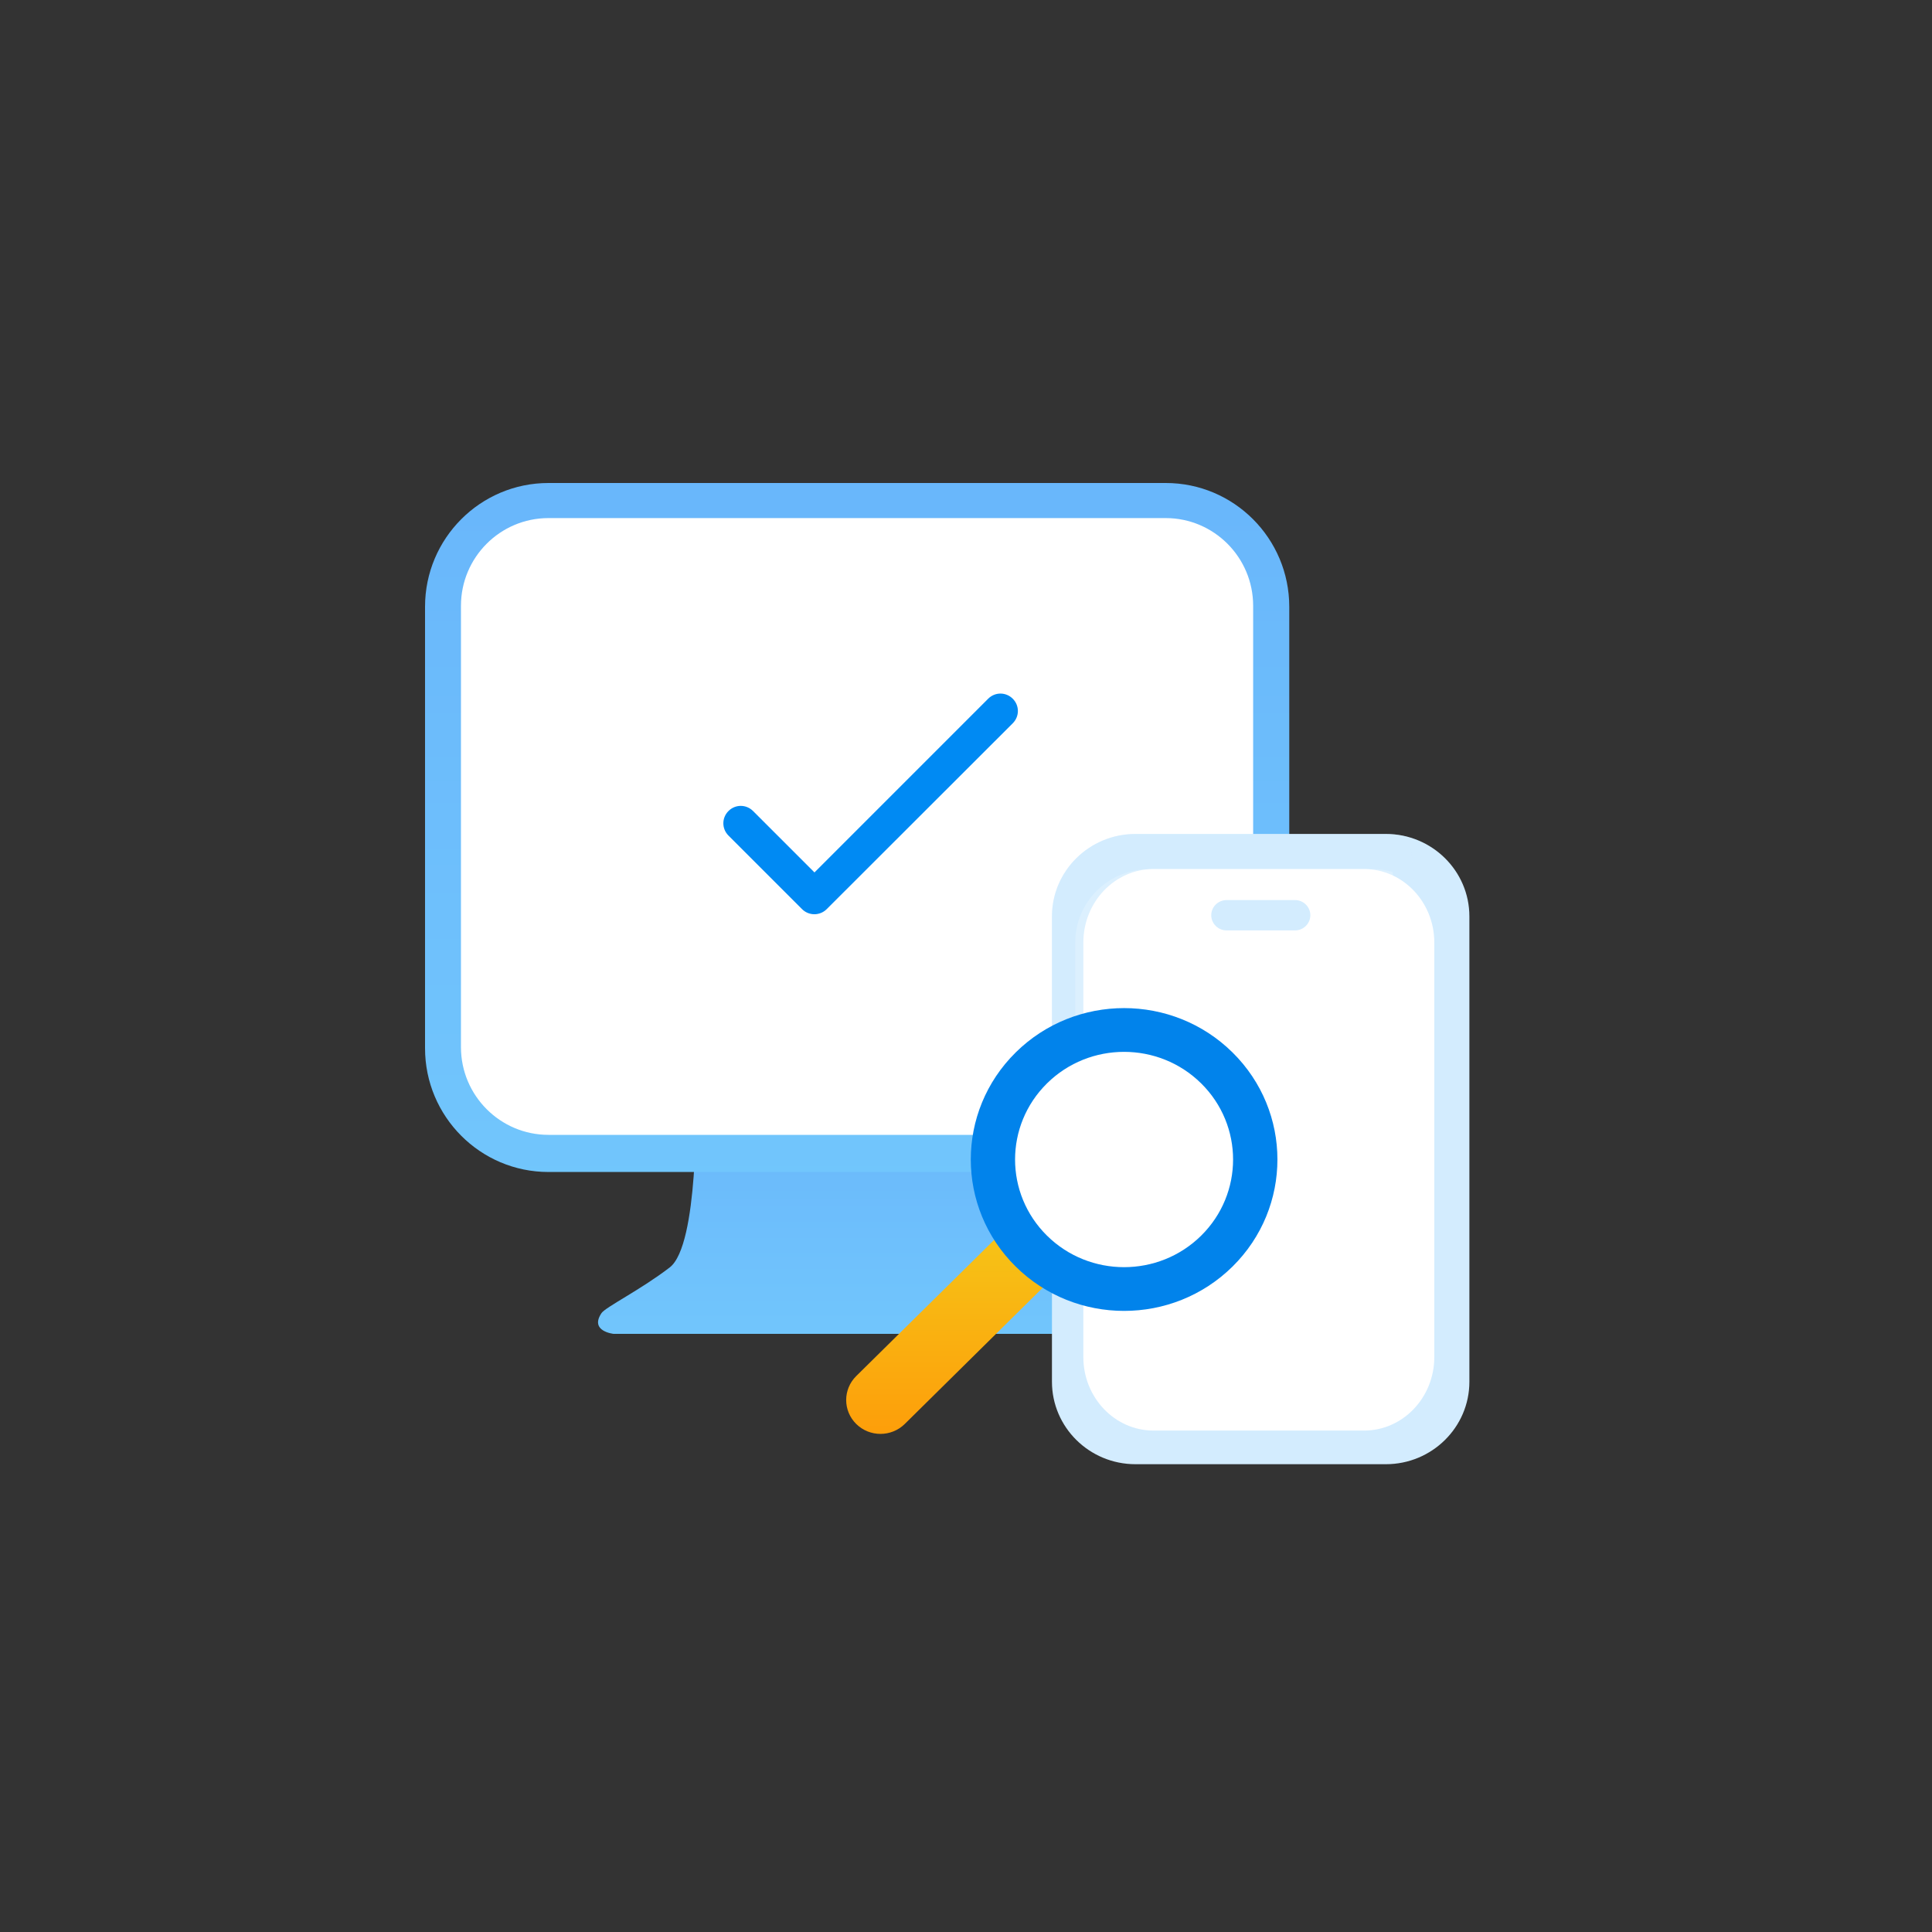 <svg width="100" height="100" viewBox="0 0 100 100" fill="none" xmlns="http://www.w3.org/2000/svg">
<rect x="0" y="0" width="100" height="100" fill="#333333" stroke="none"/>
<path d="M57.598 67.969C57.389 67.656 55.575 66.767 54.063 65.602C52.551 64.433 52.745 57.104 52.67 57.018C52.178 56.45 47.709 56.865 45.832 57.063C45.552 57.033 45.139 56.999 44.647 56.962V56.925C44.55 56.932 44.457 56.936 44.364 56.943C44.271 56.936 44.182 56.932 44.081 56.925V56.962C43.589 56.995 43.176 57.033 42.897 57.063C41.023 56.865 36.554 56.454 36.058 57.018C35.984 57.104 36.181 64.43 34.665 65.602C33.149 66.767 31.339 67.656 31.131 67.969C30.501 68.914 31.764 69.041 31.764 69.041H56.964C56.964 69.041 58.227 68.914 57.598 67.969Z" fill="url(#paint0_linear_739_7385)"/>
<path d="M28.388 25H60.341C63.868 25 66.732 27.871 66.732 31.407V54.254C66.732 57.79 63.868 60.662 60.341 60.662H28.388C24.86 60.662 22 57.79 22 54.258V31.404C22 27.868 24.864 25 28.388 25Z" fill="url(#paint1_linear_739_7385)"/>
<path d="M60.338 58.74H28.388C25.893 58.74 23.859 56.706 23.859 54.2V31.357C23.859 28.851 25.889 26.816 28.388 26.816H60.338C62.833 26.816 64.863 28.851 64.863 31.357V54.204C64.863 56.706 62.833 58.744 60.338 58.744V58.74Z" fill="white"/>
<path d="M42.157 45.157L38.978 41.978C38.623 41.624 38.06 41.624 37.706 41.978C37.352 42.332 37.352 42.895 37.706 43.249L41.512 47.055C41.866 47.409 42.438 47.409 42.792 47.055L52.42 37.437C52.774 37.082 52.774 36.519 52.42 36.165C52.066 35.811 51.502 35.811 51.148 36.165L42.157 45.157Z" fill="#008AF3"/>
<g clip-path="url(#clip0_739_7385)">
<path d="M58.771 43.165H71.733C74.12 43.165 76.055 45.079 76.055 47.433V71.519C76.055 73.873 74.117 75.787 71.733 75.787H58.771C56.384 75.787 54.449 73.873 54.449 71.519V47.433C54.449 45.076 56.387 43.165 58.771 43.165Z" fill="#D3ECFE"/>
<path opacity="0.2" d="M73.174 45.94C73.174 45.048 73.088 44.179 72.925 43.334C72.547 43.225 72.148 43.165 71.733 43.165H58.771C56.384 43.165 54.449 45.079 54.449 47.433V59.307C55.856 59.767 57.356 60.018 58.918 60.018C66.791 60.018 73.172 53.717 73.172 45.942L73.174 45.94Z" fill="#D3ECFE"/>
<path d="M63.261 47.763C62.768 47.763 62.366 47.366 62.366 46.878C62.366 46.391 62.768 45.994 63.261 45.994H67.242C67.736 45.994 68.138 46.391 68.138 46.878C68.138 47.366 67.736 47.763 67.242 47.763H63.261Z" fill="white"/>
<path d="M59.708 44.981H70.605C72.612 44.981 74.239 46.687 74.239 48.784V70.243C74.239 72.341 72.61 74.046 70.605 74.046H59.708C57.701 74.046 56.074 72.341 56.074 70.243V48.784C56.074 46.684 57.703 44.981 59.708 44.981Z" fill="white"/>
<path opacity="0.2" d="M72.295 47.447C72.295 46.654 72.218 45.883 72.074 45.131C71.738 45.034 71.383 44.981 71.014 44.981H59.496C57.375 44.981 55.655 46.682 55.655 48.774V59.326C56.906 59.734 58.238 59.958 59.627 59.958C66.623 59.958 72.293 54.358 72.293 47.449L72.295 47.447Z" fill="white"/>
<path d="M63.49 48.158C63.051 48.158 62.694 47.806 62.694 47.373C62.694 46.94 63.051 46.587 63.49 46.587H67.027C67.466 46.587 67.823 46.94 67.823 47.373C67.823 47.806 67.466 48.158 67.027 48.158H63.49Z" fill="#D3ECFE"/>
<path d="M55.594 62.572C54.901 61.887 53.777 61.887 53.084 62.572L49.368 66.241L44.318 71.225C43.625 71.91 43.625 73.02 44.318 73.704C45.011 74.389 46.135 74.389 46.831 73.704L51.878 68.72L55.594 65.051C56.287 64.367 56.287 63.257 55.594 62.572V62.572Z" fill="url(#paint2_linear_739_7385)"/>
<path d="M63.795 65.557C60.694 68.617 55.67 68.617 52.572 65.557C49.473 62.497 49.473 57.534 52.572 54.474C55.67 51.414 60.696 51.414 63.795 54.474C66.894 57.534 66.894 62.497 63.795 65.557Z" fill="#0183EB"/>
<path d="M62.172 63.957C59.969 66.132 56.395 66.132 54.192 63.957C51.989 61.781 51.989 58.252 54.192 56.076C56.395 53.9 59.969 53.9 62.172 56.076C64.375 58.252 64.375 61.781 62.172 63.957Z" fill="white"/>
</g>
<defs>
<linearGradient id="paint0_linear_739_7385" x1="44.363" y1="73.385" x2="44.363" y2="50.702" gradientUnits="userSpaceOnUse">
<stop stop-color="#74CBFC"/>
<stop offset="1" stop-color="#65AFFB"/>
</linearGradient>
<linearGradient id="paint1_linear_739_7385" x1="44.364" y1="73.248" x2="44.364" y2="7.536" gradientUnits="userSpaceOnUse">
<stop stop-color="#74CBFC"/>
<stop offset="1" stop-color="#65AFFB"/>
</linearGradient>
<linearGradient id="paint2_linear_739_7385" x1="49.956" y1="62.059" x2="49.956" y2="74.218" gradientUnits="userSpaceOnUse">
<stop stop-color="#F5CA19"/>
<stop offset="1" stop-color="#FD9E0A"/>
</linearGradient>
<clipPath id="clip0_739_7385">
<rect width="36.33" height="36.33" fill="white" transform="translate(41.982 43.165)"/>
</clipPath>
</defs>
</svg>
